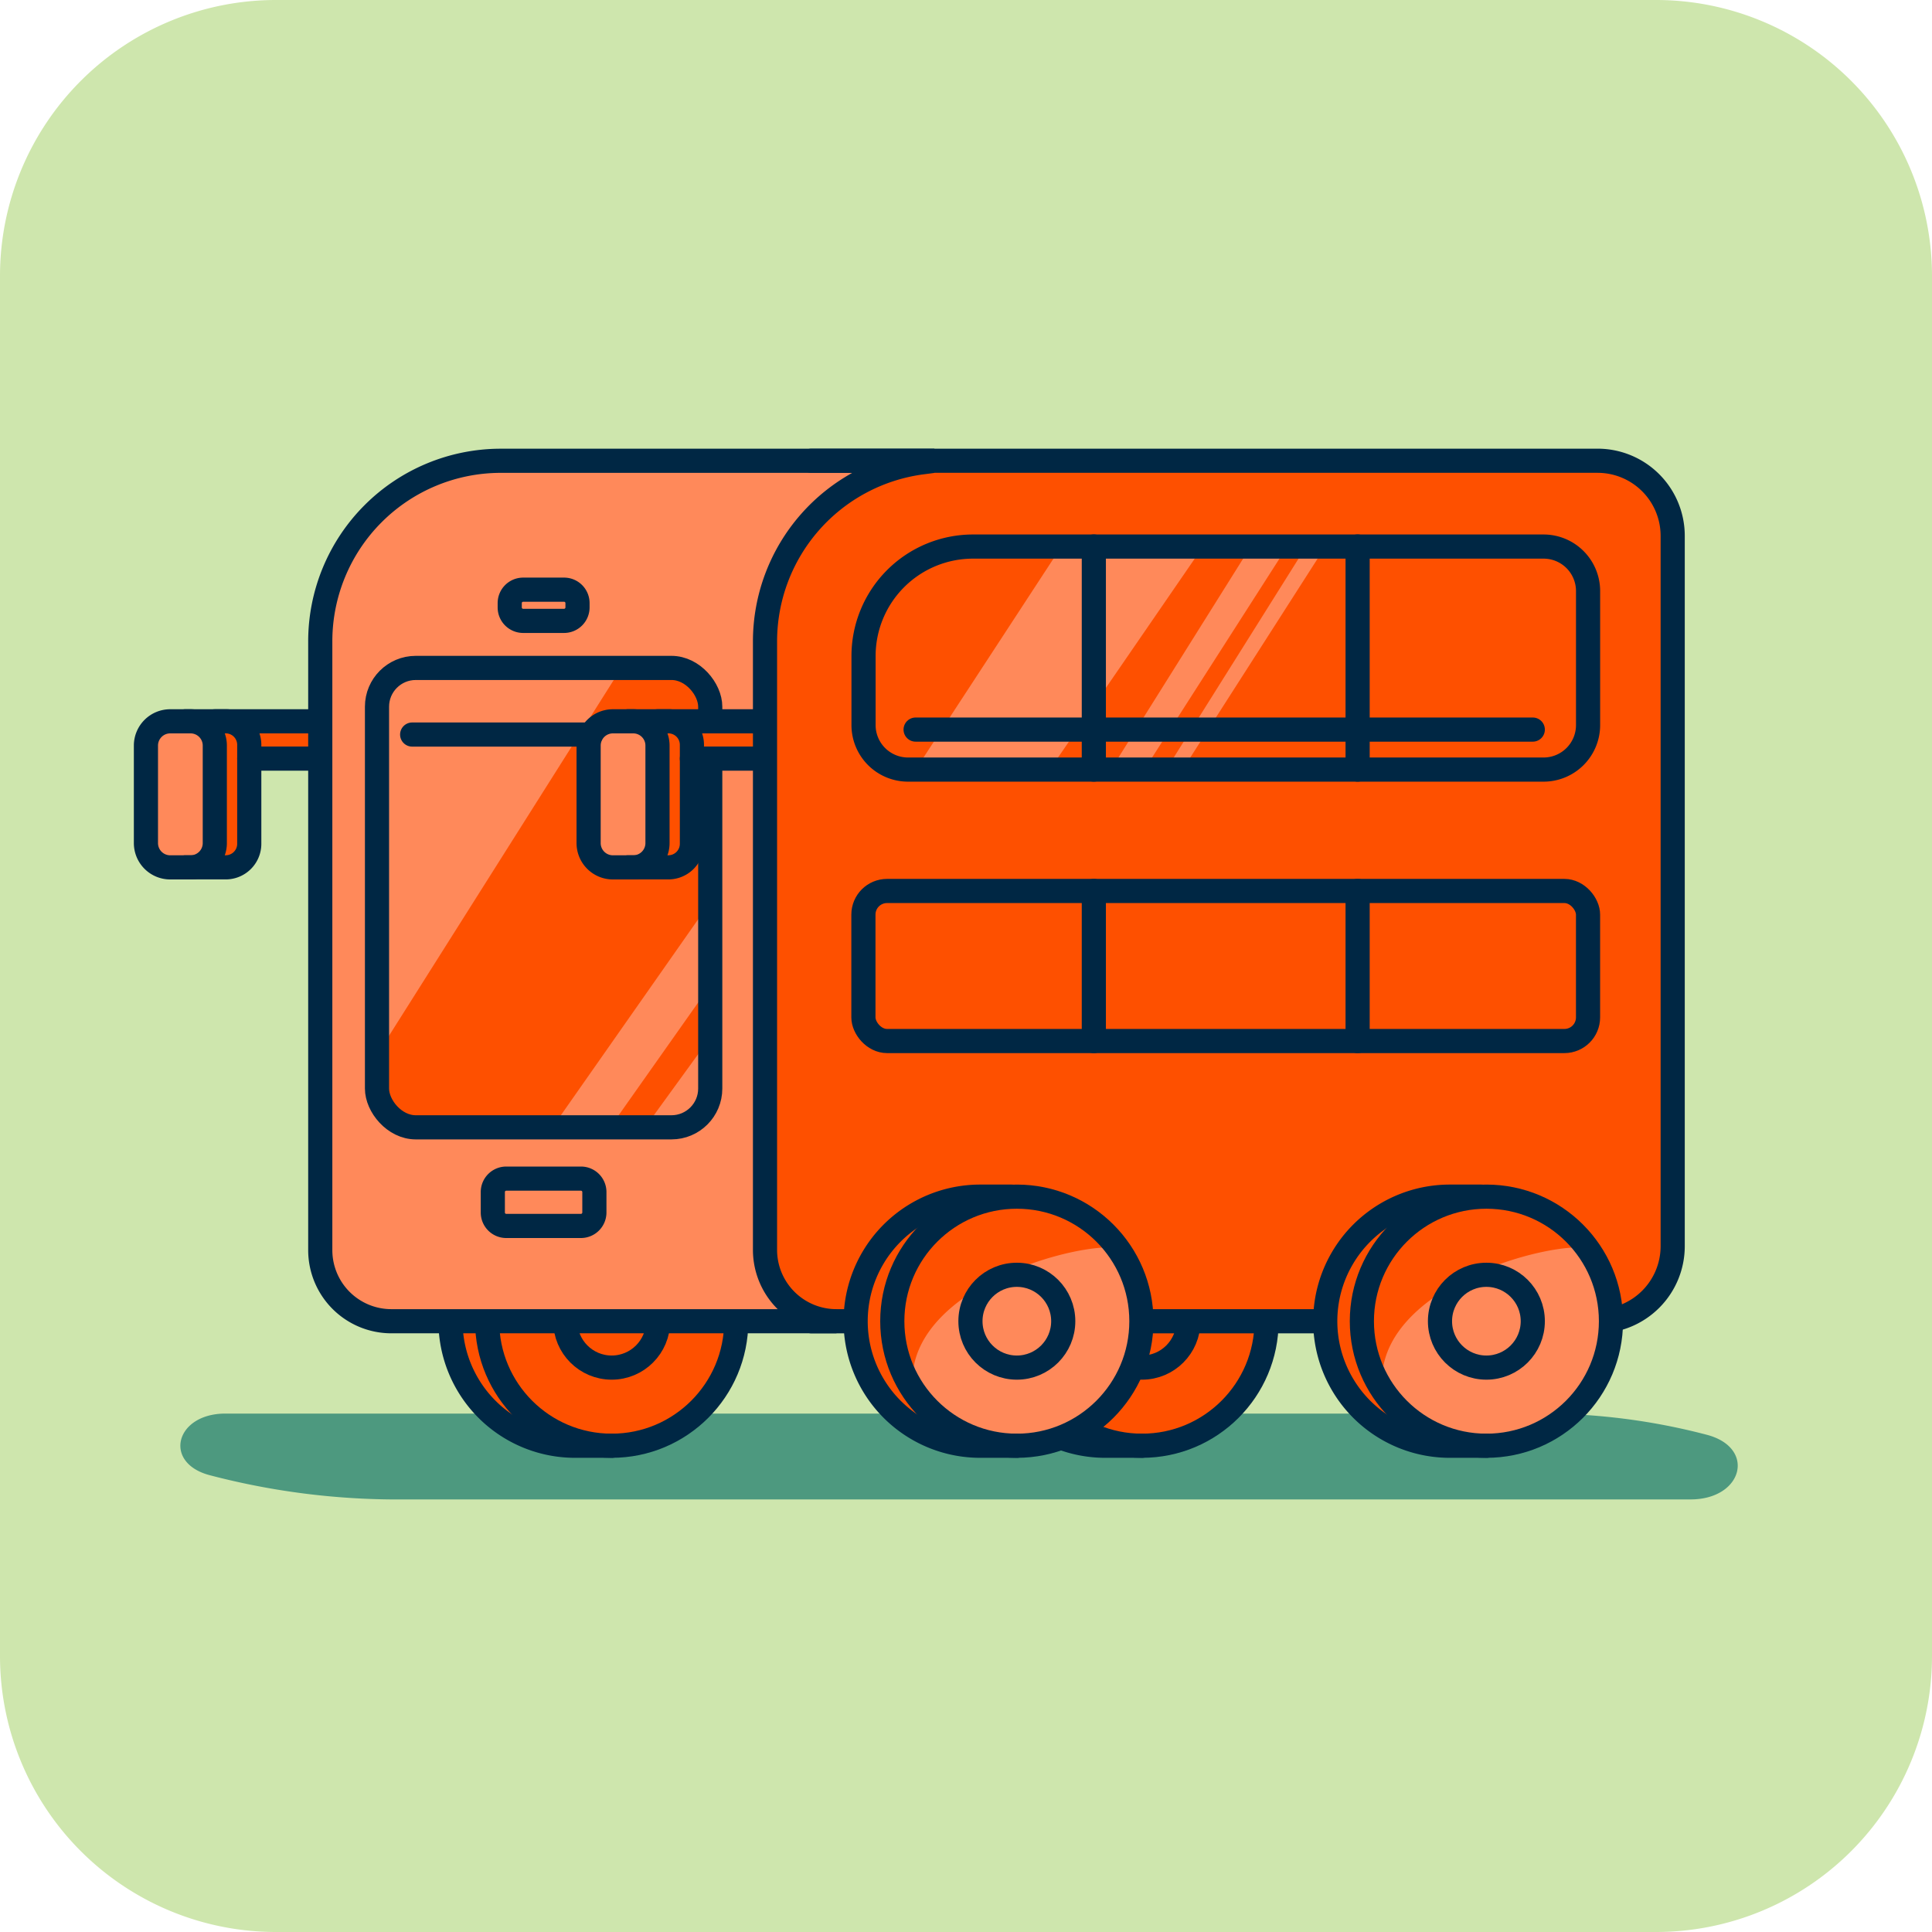 <svg id="Illustration_Transporte" xmlns="http://www.w3.org/2000/svg" xmlns:xlink="http://www.w3.org/1999/xlink" width="60" height="60" viewBox="0 0 60 60">
  <defs>
    <clipPath id="clip-path">
      <rect id="Rectángulo_3553" data-name="Rectángulo 3553" width="60" height="60" fill="none"/>
    </clipPath>
  </defs>
  <g id="Grupo_2576" data-name="Grupo 2576">
    <g id="Grupo_2548" data-name="Grupo 2548" clip-path="url(#clip-path)">
      <path id="Trazado_19155" data-name="Trazado 19155" d="M8.571,0H51.428A8.572,8.572,0,0,1,60,8.571V51.429A8.572,8.572,0,0,1,51.428,60H8.571A8.571,8.571,0,0,1,0,51.429V8.571A8.571,8.571,0,0,1,8.571,0" fill="#cee6ad"/>
      <path id="Trazado_19156" data-name="Trazado 19156" d="M52.5,46.567H12.38a22.949,22.949,0,0,1-5.873-.755C5.053,45.425,5.446,43.9,7,43.9H47.878a20.057,20.057,0,0,1,5.138.661c1.526.406,1.114,2.005-.516,2.005" fill="#4d997f"/>
      <path id="Trazado_19157" data-name="Trazado 19157" d="M18.834,37.163h-.975a3.868,3.868,0,0,0,0,7.736H19" fill="#fe5000"/>
      <path id="Trazado_19158" data-name="Trazado 19158" d="M22.869,41.031A3.869,3.869,0,0,1,15.4,42.437a3.8,3.8,0,0,1-.272-1.406,3.872,3.872,0,0,1,7.522-1.289v.019a3.672,3.672,0,0,1,.223,1.27" fill="#fe5000"/>
      <path id="Trazado_19159" data-name="Trazado 19159" d="M18.834,37.163h-.975a3.868,3.868,0,0,0,0,7.736H19" fill="none" stroke="#002744" stroke-linecap="round" stroke-miterlimit="10" stroke-width="0.75"/>
      <path id="Trazado_19160" data-name="Trazado 19160" d="M21.909,38.72l0,.016c-1.6-.006-5.892,1.323-6.145,3.914a2.892,2.892,0,0,1-.547-1.089A3.511,3.511,0,0,1,18,37.468a3.7,3.7,0,0,1,3.914,1.252" fill="#fe5000"/>
      <circle id="Elipse_199" data-name="Elipse 199" cx="3.868" cy="3.868" r="3.868" transform="translate(15.129 37.163)" fill="none" stroke="#002744" stroke-linecap="round" stroke-miterlimit="10" stroke-width="0.75"/>
      <circle id="Elipse_200" data-name="Elipse 200" cx="1.441" cy="1.441" r="1.441" transform="translate(17.556 39.59)" fill="none" stroke="#002744" stroke-linecap="round" stroke-miterlimit="10" stroke-width="0.75"/>
      <path id="Trazado_19161" data-name="Trazado 19161" d="M35.3,37.163h-.975a3.868,3.868,0,1,0,0,7.736h1.138" fill="#fe5000"/>
      <path id="Trazado_19162" data-name="Trazado 19162" d="M39.338,41.031a3.869,3.869,0,0,1-7.473,1.406,3.8,3.8,0,0,1-.272-1.406,3.872,3.872,0,0,1,7.522-1.289v.019a3.672,3.672,0,0,1,.223,1.27" fill="#fe5000"/>
      <path id="Trazado_19163" data-name="Trazado 19163" d="M35.3,37.163h-.975a3.868,3.868,0,1,0,0,7.736h1.138" fill="none" stroke="#002744" stroke-linecap="round" stroke-miterlimit="10" stroke-width="0.75"/>
      <path id="Trazado_19164" data-name="Trazado 19164" d="M38.378,38.72l0,.016c-1.6-.006-5.892,1.323-6.145,3.914a2.892,2.892,0,0,1-.547-1.089,3.511,3.511,0,0,1,2.774-4.093,3.7,3.7,0,0,1,3.914,1.252" fill="#fe5000"/>
      <circle id="Elipse_201" data-name="Elipse 201" cx="3.868" cy="3.868" r="3.868" transform="translate(31.598 37.163)" fill="none" stroke="#002744" stroke-linecap="round" stroke-miterlimit="10" stroke-width="0.75"/>
      <circle id="Elipse_202" data-name="Elipse 202" cx="1.441" cy="1.441" r="1.441" transform="translate(34.025 39.59)" fill="none" stroke="#002744" stroke-linecap="round" stroke-miterlimit="10" stroke-width="0.75"/>
      <path id="Trazado_19165" data-name="Trazado 19165" d="M49.54,41.031H17.831V14.31H49.54a2.407,2.407,0,0,1,2.407,2.407V38.624a2.407,2.407,0,0,1-2.407,2.407" fill="#fe5000"/>
      <path id="Trazado_19166" data-name="Trazado 19166" d="M23.758,19.922v18.9a2.217,2.217,0,0,0,2.22,2.21H12.156a2.208,2.208,0,0,1-2.21-2.21v-18.9a5.607,5.607,0,0,1,5.6-5.612H28.643v.048a5.611,5.611,0,0,0-4.885,5.564" fill="#ff895a"/>
      <path id="Trazado_19167" data-name="Trazado 19167" d="M25.2,14.309H49.614a2.333,2.333,0,0,1,2.333,2.333V38.7a2.332,2.332,0,0,1-2.333,2.333H25.2" fill="none" stroke="#002744" stroke-linecap="round" stroke-miterlimit="10" stroke-width="0.75"/>
      <path id="Trazado_19168" data-name="Trazado 19168" d="M31.416,37.163h-.975a3.868,3.868,0,0,0,0,7.736h1.138" fill="#fe5000"/>
      <path id="Trazado_19169" data-name="Trazado 19169" d="M35.451,41.031a3.869,3.869,0,0,1-7.473,1.406,3.8,3.8,0,0,1-.272-1.406,3.872,3.872,0,0,1,7.522-1.289v.019a3.672,3.672,0,0,1,.223,1.27" fill="#ff895a"/>
      <path id="Trazado_19170" data-name="Trazado 19170" d="M31.416,37.163h-.975a3.868,3.868,0,0,0,0,7.736h1.138" fill="none" stroke="#002744" stroke-linecap="round" stroke-miterlimit="10" stroke-width="0.75"/>
      <path id="Trazado_19171" data-name="Trazado 19171" d="M34.491,38.72l0,.016c-1.6-.006-5.892,1.323-6.145,3.914a2.892,2.892,0,0,1-.547-1.089,3.511,3.511,0,0,1,2.774-4.093,3.7,3.7,0,0,1,3.914,1.252" fill="#fe5000"/>
      <circle id="Elipse_203" data-name="Elipse 203" cx="3.868" cy="3.868" r="3.868" transform="translate(27.711 37.163)" fill="none" stroke="#002744" stroke-linecap="round" stroke-miterlimit="10" stroke-width="0.75"/>
      <circle id="Elipse_204" data-name="Elipse 204" cx="1.441" cy="1.441" r="1.441" transform="translate(30.138 39.59)" fill="none" stroke="#002744" stroke-linecap="round" stroke-miterlimit="10" stroke-width="0.75"/>
      <path id="Trazado_19172" data-name="Trazado 19172" d="M46,37.163h-.975a3.868,3.868,0,1,0,0,7.736h1.138" fill="#fe5000"/>
      <path id="Trazado_19173" data-name="Trazado 19173" d="M50.033,41.031a3.869,3.869,0,0,1-7.473,1.406,3.8,3.8,0,0,1-.272-1.406,3.872,3.872,0,0,1,7.522-1.289v.019a3.672,3.672,0,0,1,.223,1.27" fill="#ff895a"/>
      <path id="Trazado_19174" data-name="Trazado 19174" d="M46,37.163h-.975a3.868,3.868,0,1,0,0,7.736h1.138" fill="none" stroke="#002744" stroke-linecap="round" stroke-miterlimit="10" stroke-width="0.75"/>
      <path id="Trazado_19175" data-name="Trazado 19175" d="M49.073,38.72l0,.016c-1.6-.006-5.892,1.323-6.145,3.914a2.892,2.892,0,0,1-.547-1.089,3.511,3.511,0,0,1,2.774-4.093,3.7,3.7,0,0,1,3.914,1.252" fill="#fe5000"/>
      <circle id="Elipse_205" data-name="Elipse 205" cx="3.868" cy="3.868" r="3.868" transform="translate(42.294 37.163)" fill="none" stroke="#002744" stroke-linecap="round" stroke-miterlimit="10" stroke-width="0.75"/>
      <circle id="Elipse_206" data-name="Elipse 206" cx="1.441" cy="1.441" r="1.441" transform="translate(44.72 39.59)" fill="none" stroke="#002744" stroke-linecap="round" stroke-miterlimit="10" stroke-width="0.75"/>
      <path id="Trazado_19176" data-name="Trazado 19176" d="M32.963,16.972,28.435,23.9H32.6l4.762-6.927Z" fill="#ff895a"/>
      <path id="Trazado_19177" data-name="Trazado 19177" d="M38.843,16.972,34.5,23.9h1.039l4.437-6.927Z" fill="#ff895a"/>
      <path id="Trazado_19178" data-name="Trazado 19178" d="M40.564,16.972,36.216,23.9h.509l4.436-6.927Z" fill="#ff895a"/>
      <path id="Trazado_19179" data-name="Trazado 19179" d="M47.937,23.9H28.2a1.382,1.382,0,0,1-1.382-1.382V20.374a3.4,3.4,0,0,1,3.4-3.4H47.937a1.382,1.382,0,0,1,1.382,1.382v4.163A1.382,1.382,0,0,1,47.937,23.9Z" fill="none" stroke="#002744" stroke-linecap="round" stroke-miterlimit="10" stroke-width="0.75"/>
      <path id="Trazado_19180" data-name="Trazado 19180" d="M22.059,21.912v6.1l-4.905,7H12.87a1.167,1.167,0,0,1-1.163-1.163V32.758L19.3,20.739h1.589a1.172,1.172,0,0,1,1.174,1.173" fill="#fe5000"/>
      <path id="Trazado_19181" data-name="Trazado 19181" d="M22.059,30.6v1.619l-2.026,2.791H18.948Z" fill="#fe5000"/>
      <rect id="Rectángulo_3547" data-name="Rectángulo 3547" width="10.349" height="14.267" rx="1.204" transform="translate(11.708 20.743)" fill="none" stroke="#002744" stroke-linecap="round" stroke-miterlimit="10" stroke-width="0.75"/>
      <rect id="Rectángulo_3548" data-name="Rectángulo 3548" width="22.504" height="4.66" rx="0.734" transform="translate(26.814 27.67)" fill="none" stroke="#002744" stroke-linecap="round" stroke-miterlimit="10" stroke-width="0.75"/>
      <line id="Línea_6515" data-name="Línea 6515" y1="6.927" transform="translate(33.97 16.972)" fill="none" stroke="#002744" stroke-linecap="round" stroke-miterlimit="10" stroke-width="0.75"/>
      <line id="Línea_6516" data-name="Línea 6516" y1="6.927" transform="translate(42.162 16.972)" fill="none" stroke="#002744" stroke-linecap="round" stroke-miterlimit="10" stroke-width="0.75"/>
      <line id="Línea_6517" data-name="Línea 6517" y1="4.66" transform="translate(33.97 27.67)" fill="none" stroke="#002744" stroke-linecap="round" stroke-miterlimit="10" stroke-width="0.75"/>
      <line id="Línea_6518" data-name="Línea 6518" y1="4.66" transform="translate(42.162 27.67)" fill="none" stroke="#002744" stroke-linecap="round" stroke-miterlimit="10" stroke-width="0.75"/>
      <path id="Trazado_19182" data-name="Trazado 19182" d="M19.509,22.4h1.248a.731.731,0,0,1,.731.731v3.074a.731.731,0,0,1-.731.731H19.509" fill="#fe5000"/>
      <path id="Trazado_19183" data-name="Trazado 19183" d="M20.419,22.4h3.274v1.158h-2.2" fill="#fe5000"/>
      <path id="Trazado_19184" data-name="Trazado 19184" d="M19.665,26.937h-.632a.753.753,0,0,1-.753-.754V23.155a.753.753,0,0,1,.753-.754h.632a.754.754,0,0,1,.754.754v3.028a.754.754,0,0,1-.754.754" fill="#ff895a"/>
      <path id="Rectángulo_3549" data-name="Rectángulo 3549" d="M.754,0h.632a.753.753,0,0,1,.753.753V3.782a.754.754,0,0,1-.754.754H.754A.754.754,0,0,1,0,3.782V.754A.754.754,0,0,1,.754,0Z" transform="translate(18.28 22.401)" fill="none" stroke="#002744" stroke-linecap="round" stroke-miterlimit="10" stroke-width="0.75"/>
      <path id="Trazado_19185" data-name="Trazado 19185" d="M19.509,22.4h1.248a.731.731,0,0,1,.731.731v3.074a.731.731,0,0,1-.731.731H19.509" fill="none" stroke="#002744" stroke-linecap="round" stroke-miterlimit="10" stroke-width="0.75"/>
      <line id="Línea_6519" data-name="Línea 6519" x2="3.274" transform="translate(20.419 22.401)" fill="none" stroke="#002744" stroke-linecap="round" stroke-miterlimit="10" stroke-width="0.75"/>
      <line id="Línea_6520" data-name="Línea 6520" x2="2.204" transform="translate(21.488 23.559)" fill="none" stroke="#002744" stroke-linecap="round" stroke-miterlimit="10" stroke-width="0.75"/>
      <path id="Trazado_19186" data-name="Trazado 19186" d="M5.762,22.4H7.01a.731.731,0,0,1,.731.731v3.074a.731.731,0,0,1-.731.731H5.762" fill="#fe5000"/>
      <path id="Trazado_19187" data-name="Trazado 19187" d="M6.671,22.4H9.945v1.158h-2.2" fill="#fe5000"/>
      <path id="Trazado_19188" data-name="Trazado 19188" d="M5.918,26.937H5.285a.753.753,0,0,1-.753-.754V23.155a.753.753,0,0,1,.753-.754h.633a.754.754,0,0,1,.753.754v3.028a.754.754,0,0,1-.753.754" fill="#ff895a"/>
      <path id="Rectángulo_3550" data-name="Rectángulo 3550" d="M.754,0h.632a.753.753,0,0,1,.753.753V3.782a.754.754,0,0,1-.754.754H.754A.754.754,0,0,1,0,3.782V.754A.754.754,0,0,1,.754,0Z" transform="translate(4.532 22.401)" fill="none" stroke="#002744" stroke-linecap="round" stroke-miterlimit="10" stroke-width="0.75"/>
      <path id="Trazado_19189" data-name="Trazado 19189" d="M5.762,22.4H7.01a.731.731,0,0,1,.731.731v3.074a.731.731,0,0,1-.731.731H5.762" fill="none" stroke="#002744" stroke-linecap="round" stroke-miterlimit="10" stroke-width="0.75"/>
      <line id="Línea_6521" data-name="Línea 6521" x2="3.274" transform="translate(6.671 22.401)" fill="none" stroke="#002744" stroke-linecap="round" stroke-miterlimit="10" stroke-width="0.75"/>
      <line id="Línea_6522" data-name="Línea 6522" x2="2.204" transform="translate(7.741 23.559)" fill="none" stroke="#002744" stroke-linecap="round" stroke-miterlimit="10" stroke-width="0.75"/>
      <path id="Trazado_19190" data-name="Trazado 19190" d="M23.758,19.922v18.9a2.217,2.217,0,0,0,2.22,2.21H12.156a2.208,2.208,0,0,1-2.21-2.21v-18.9a5.607,5.607,0,0,1,5.6-5.612H28.643v.048A5.611,5.611,0,0,0,23.758,19.922Z" fill="none" stroke="#002744" stroke-linecap="round" stroke-miterlimit="10" stroke-width="0.75"/>
      <path id="Rectángulo_3551" data-name="Rectángulo 3551" d="M.417,0h2.32a.417.417,0,0,1,.417.417v.635a.418.418,0,0,1-.418.418H.417A.417.417,0,0,1,0,1.053V.417A.417.417,0,0,1,.417,0Z" transform="translate(15.305 36.603)" fill="none" stroke="#002744" stroke-linecap="round" stroke-miterlimit="10" stroke-width="0.75"/>
      <path id="Rectángulo_3552" data-name="Rectángulo 3552" d="M.417,0H1.688a.417.417,0,0,1,.417.417V.551a.418.418,0,0,1-.418.418H.417A.417.417,0,0,1,0,.552V.417A.417.417,0,0,1,.417,0Z" transform="translate(15.83 18.313)" fill="none" stroke="#002744" stroke-linecap="round" stroke-miterlimit="10" stroke-width="0.75"/>
      <line id="Línea_6523" data-name="Línea 6523" x2="5.555" transform="translate(12.8 22.812)" fill="none" stroke="#002744" stroke-linecap="round" stroke-miterlimit="10" stroke-width="0.75"/>
      <line id="Línea_6524" data-name="Línea 6524" x2="19.167" transform="translate(28.435 22.658)" fill="none" stroke="#002744" stroke-linecap="round" stroke-miterlimit="10" stroke-width="0.75"/>
    </g>
  </g>
</svg>
